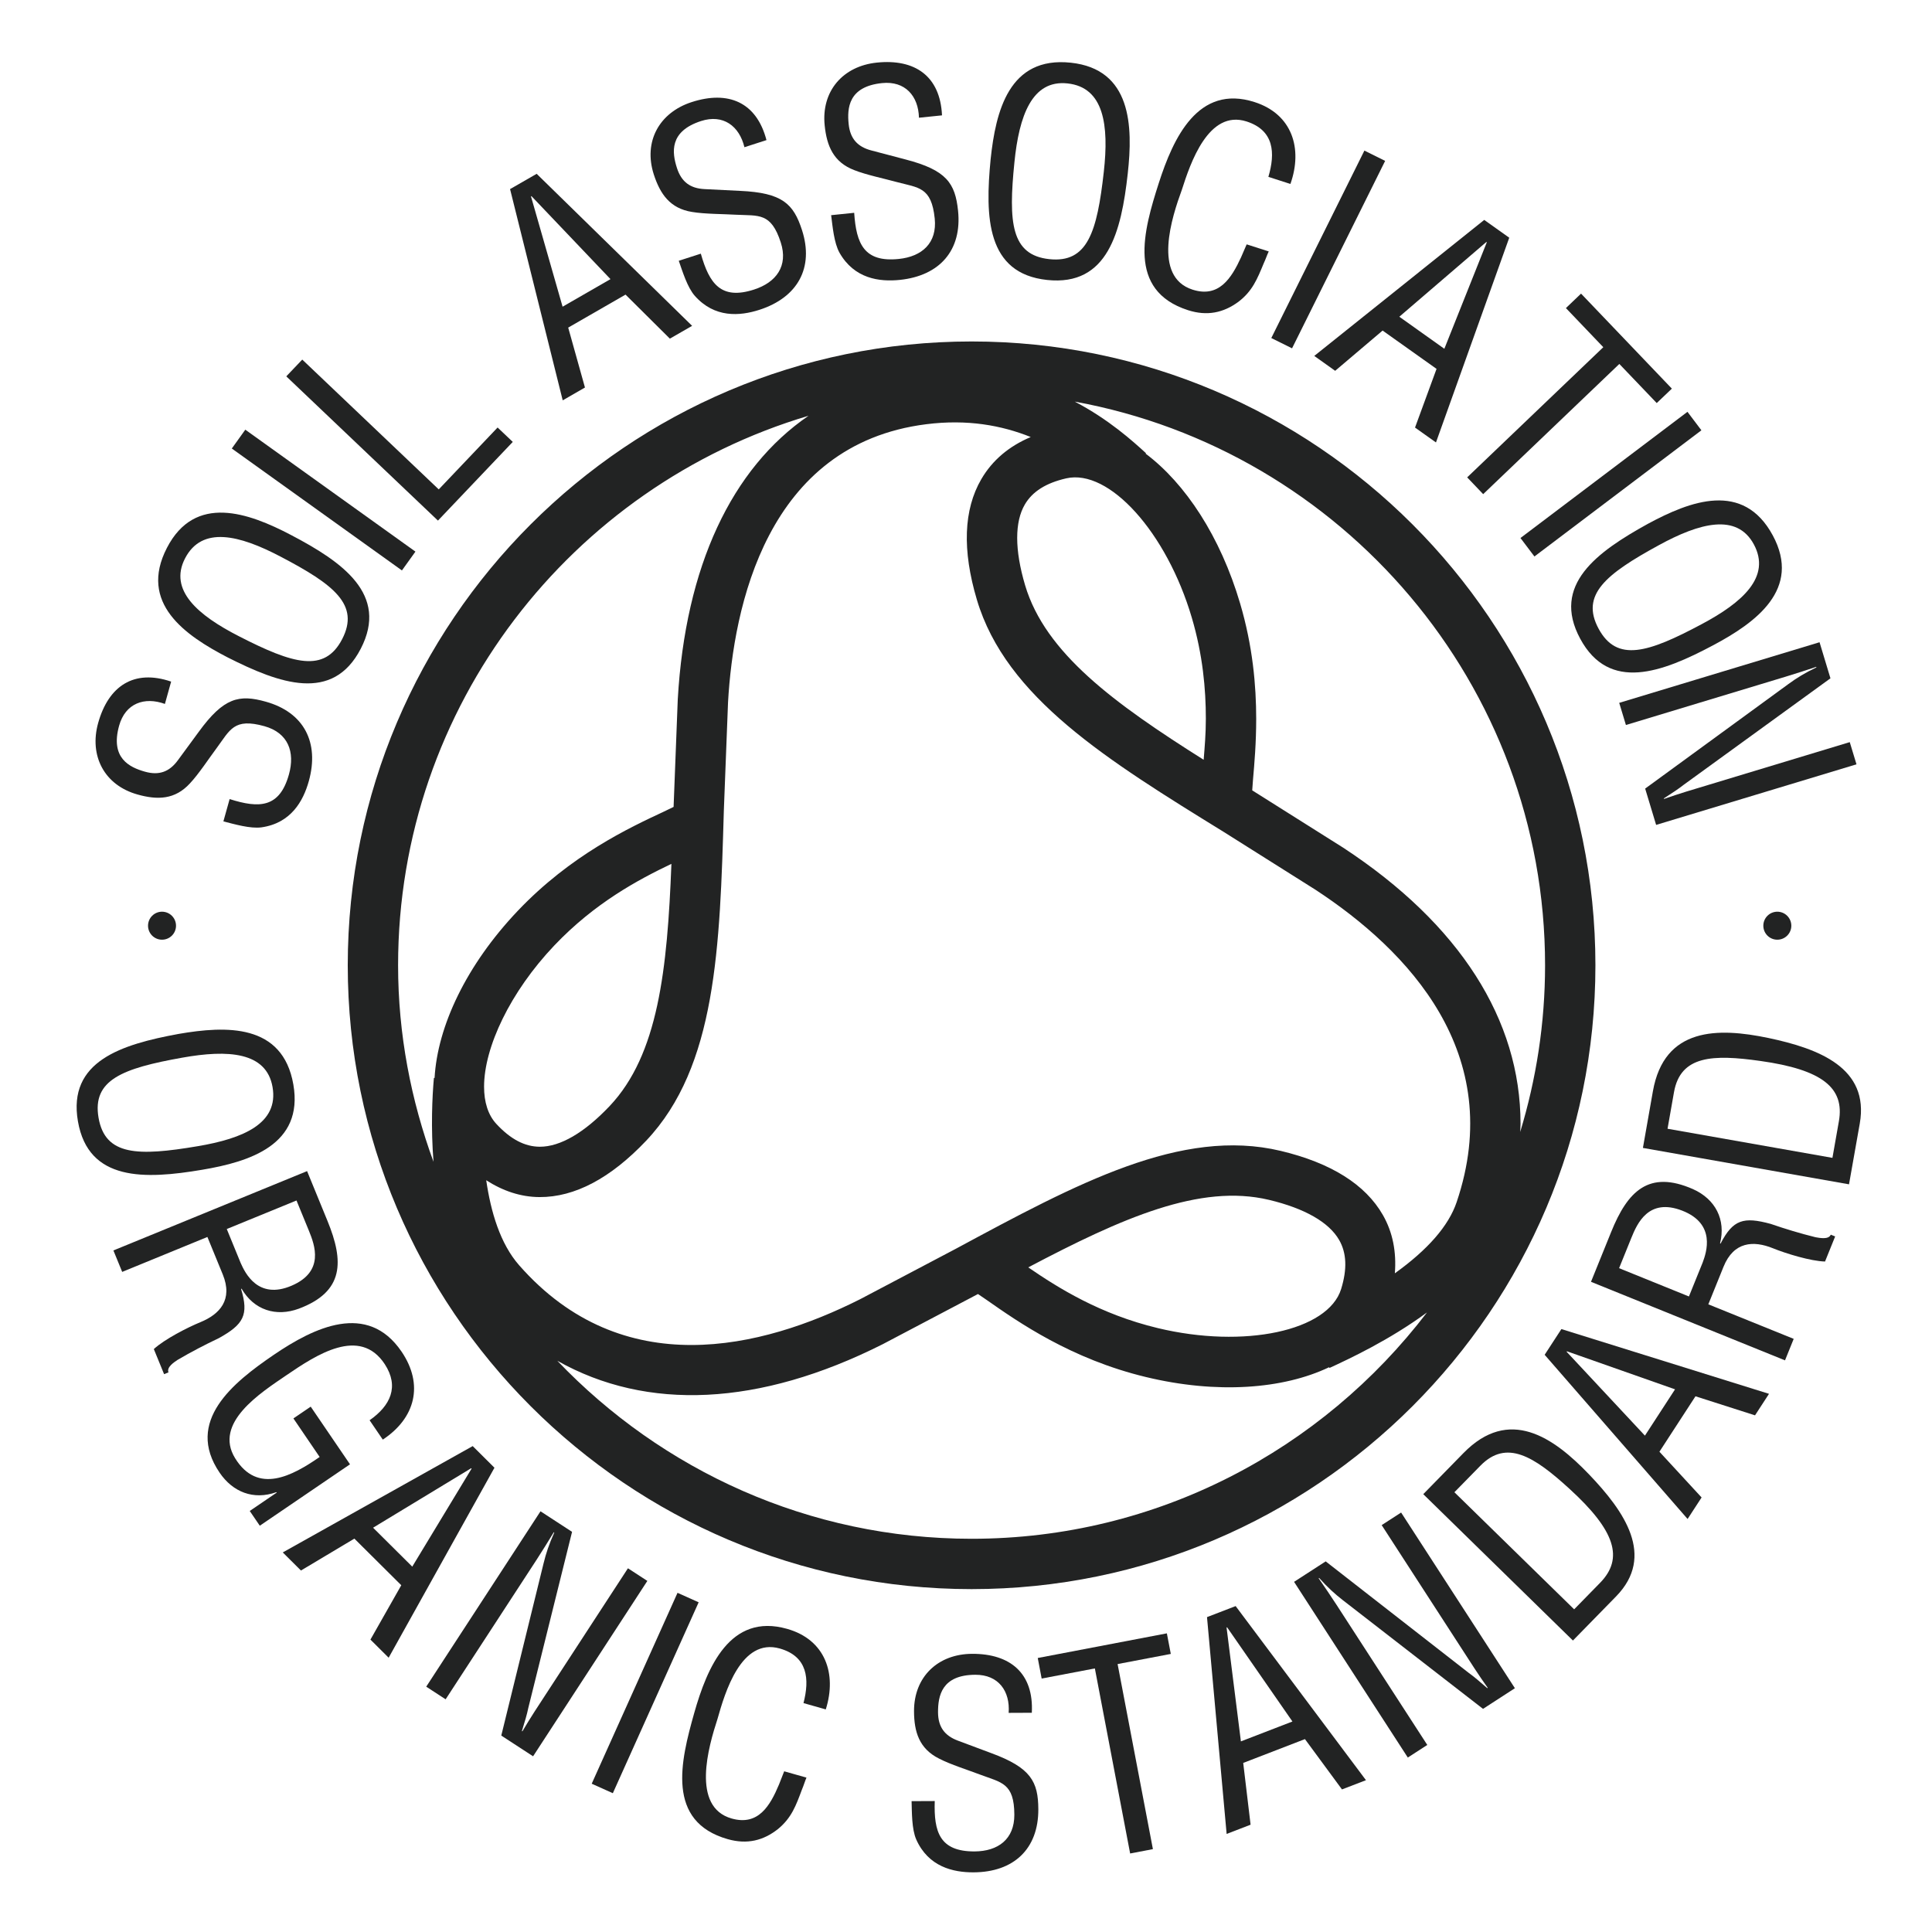 <?xml version="1.0" encoding="utf-8"?>
<!-- Generator: Adobe Illustrator 16.0.0, SVG Export Plug-In . SVG Version: 6.00 Build 0)  -->
<!DOCTYPE svg PUBLIC "-//W3C//DTD SVG 1.1//EN" "http://www.w3.org/Graphics/SVG/1.1/DTD/svg11.dtd">
<svg version="1.1" id="Layer_4" xmlns="http://www.w3.org/2000/svg" xmlns:xlink="http://www.w3.org/1999/xlink" x="0px" y="0px"
	 width="340.157px" height="340.157px" viewBox="0 0 340.157 340.157" enable-background="new 0 0 340.157 340.157"
	 xml:space="preserve">
<g>
	<g>
		<path fill="#222323" d="M51.65,190.952c1.841,10.604-7.715,13.606-16.049,15.001c-10.079,1.705-20.038,2.09-21.879-8.52
			c-1.84-10.604,7.673-13.551,17.729-15.397C39.776,180.597,49.775,180.156,51.65,190.952 M47.986,191.387
			c-1.079-6.194-7.837-6.617-15.914-5.166c-10.496,1.874-15.877,3.906-14.72,10.586c1.161,6.68,6.917,6.781,17.427,5.003
			C42.873,200.454,49.095,197.778,47.986,191.387z"/>
	</g>
	<path fill="#222323" d="M21.514,223.937l-1.547-3.777l34.1-13.969l3.594,8.774c2.925,7.137,2.925,12.449-5.033,15.442
		c-4.057,1.502-7.927,0.226-10.093-3.513l-0.093,0.04c1.397,4.579,0.435,6.25-3.888,8.655c-2.487,1.181-4.895,2.434-7.292,3.84
		c-0.584,0.395-1.97,1.281-1.598,2.196l-0.773,0.315l-1.807-4.415c1.846-1.711,5.925-3.806,8.201-4.737
		c3.411-1.399,5.759-3.952,3.936-8.406l-2.705-6.595L21.514,223.937 M39.926,216.388l2.442,5.962
		c0.771,1.751,3.055,6.55,8.972,4.015c5.83-2.49,4.085-7.137,3.043-9.684l-2.182-5.318L39.926,216.388z"/>
	<path fill="#222323" d="M45.741,268.625l-1.77-2.597l4.751-3.235l-0.054-0.079c-4.063,1.457-7.701-0.045-9.997-3.422
		c-6.168-9.051,2.38-15.882,9.525-20.749c7.108-4.845,16.493-9.396,22.497-0.582c3.952,5.811,2.445,11.716-3.297,15.505l-2.323-3.41
		c3.709-2.586,5.228-5.94,2.682-9.858c-4.413-6.741-12.103-1.62-17.3,1.914c-4.633,3.156-12.876,8.418-9.068,14.618
		c3.975,6.453,10.087,3.122,14.892-0.209l-4.619-6.787l3.046-2.072l6.917,10.152L45.741,268.625"/>
	<path fill="#222323" d="M83.226,254.606l3.831,3.811l-18.629,33.448l-3.207-3.19l5.429-9.57l-8.258-8.209l-9.403,5.617
		l-3.204-3.184L83.226,254.606 M83.031,258.569l-0.071-0.067l-17.274,10.474l6.899,6.854L83.031,258.569z"/>
	<path fill="#222323" d="M110.559,276.118l3.416,2.225l-20.117,30.878l-5.601-3.647l7.45-30.336c0.418-1.723,0.96-3.359,1.877-5.403
		l-0.082-0.057c-0.977,1.592-1.981,3.229-3,4.794l-16.043,24.616l-3.416-2.225l20.12-30.878l5.556,3.619l-7.701,30.991
		c-0.246,1.191-0.599,2.366-1.129,4.076l0.082,0.057c0.684-1.146,1.42-2.36,2.171-3.518L110.559,276.118"/>
	<polyline fill="#222323" points="104.179,314.049 119.288,280.438 123.009,282.108 107.899,315.72 104.179,314.049 	"/>
	<g>
		<path fill="#222323" d="M141.466,299.854c1.098-4.235,0.742-8.216-4.172-9.61c-6.812-1.925-9.649,7.741-10.974,12.422
			c-1.552,4.766-4.689,15.47,2.499,17.509c4.681,1.326,6.758-2.225,8.328-5.969c0.322-0.773,0.599-1.563,0.92-2.343l3.924,1.112
			c-0.293,0.684-0.508,1.439-0.804,2.123c-1.053,2.812-1.813,4.951-4.207,6.928c-2.569,2.032-5.429,2.75-8.833,1.79
			c-10.922-3.095-8.317-13.743-5.92-22.212c2.261-7.983,6.281-17.678,16.351-14.821c6.716,1.897,8.797,7.899,6.812,14.184
			L141.466,299.854"/>
		<path fill="#222323" d="M177.59,301.576c0.276-3.839-1.796-6.73-5.875-6.708c-5.948,0.023-6.569,3.755-6.561,6.606
			c0.011,2.558,1.146,4.122,3.509,4.997c1.968,0.733,3.891,1.462,5.855,2.19c6.989,2.574,8.276,5.025,8.294,9.892
			c0.028,6.979-4.331,11.072-11.405,11.101c-3.633,0.017-7.967-0.999-10.098-5.804c-0.791-1.818-0.754-4.766-0.81-6.73l4.076-0.018
			c-0.175,5.455,0.873,8.894,7.016,8.87c4.124-0.022,7.015-2.146,6.998-6.465c-0.022-5.606-2.281-5.646-6.019-7.058
			c-2.019-0.773-5.268-1.795-7.235-2.822c-3.498-1.751-4.393-4.698-4.407-8.334c-0.022-6.092,4.238-10.09,10.23-10.112
			c6.736-0.028,10.875,3.444,10.508,10.378L177.59,301.576"/>
	</g>
	<polyline fill="#222323" points="182.711,291.916 205.442,287.574 206.137,291.198 196.77,292.982 202.986,325.566 
		198.978,326.334 192.767,293.751 183.399,295.535 182.711,291.916 	"/>
	<path fill="#222323" d="M212.511,284.717l5.042-1.942l22.946,30.653l-4.224,1.626l-6.521-8.859l-10.868,4.195l1.298,10.875
		l-4.217,1.626L212.511,284.717 M216.051,286.513l-0.096,0.033l2.523,20.05l9.073-3.501L216.051,286.513z"/>
	<path fill="#222323" d="M243.266,268.519l3.421-2.214l20.032,30.93l-5.611,3.636l-24.686-19.14c-1.4-1.085-2.682-2.247-4.172-3.913
		l-0.085,0.057c1.062,1.535,2.14,3.122,3.156,4.686l15.973,24.663l-3.427,2.219l-20.027-30.936l5.567-3.602l25.182,19.631
		c0.988,0.712,1.92,1.514,3.264,2.688l0.085-0.051c-0.763-1.084-1.581-2.258-2.326-3.41L243.266,268.519"/>
	<path fill="#222323" d="M276.938,288.839l-26.351-25.77l7.075-7.232c8.04-8.221,15.814-2.817,22.11,3.749
		c6.222,6.499,11.727,14.358,4.76,21.489L276.938,288.839 M277.153,283.345l4.567-4.669c4.195-4.291,2.711-9.17-5.432-16.583
		c-6.21-5.669-11.038-8.74-15.645-4.031l-4.574,4.669L277.153,283.345z"/>
	<path fill="#222323" d="M271.959,238.531l2.947-4.528l36.553,11.4l-2.462,3.788l-10.484-3.354l-6.347,9.762l7.425,8.052
		l-2.467,3.788L271.959,238.531 M275.883,237.916l-0.057,0.079l13.788,14.771l5.302-8.153L275.883,237.916z"/>
	<path fill="#222323" d="M315.807,235.726l-1.53,3.783l-34.159-13.828l3.558-8.791c2.891-7.147,6.605-10.947,14.392-7.531
		c3.952,1.762,5.827,5.381,4.771,9.559l0.09,0.039c2.196-4.251,4.054-4.771,8.831-3.472c2.603,0.897,5.2,1.683,7.898,2.349
		c0.694,0.118,2.31,0.457,2.677-0.452l0.773,0.311l-1.784,4.416c-2.524-0.063-6.905-1.412-9.181-2.338
		c-3.416-1.378-6.889-1.197-8.695,3.27l-2.671,6.605L315.807,235.726 M297.36,228.262l2.417-5.969
		c0.672-1.795,2.389-6.82-3.613-9.146c-5.912-2.286-7.91,2.259-8.943,4.805l-2.157,5.33L297.36,228.262z"/>
	<path fill="#222323" d="M325.546,208.517l-36.287-6.408l1.756-9.971c1.999-11.32,11.467-11.247,20.371-9.379
		c8.802,1.858,17.785,5.24,16.052,15.064L325.546,208.517 M322.627,203.858l1.135-6.437c1.045-5.899-2.93-9.096-13.838-10.626
		c-8.322-1.174-14.048-0.982-15.194,5.5l-1.135,6.437L322.627,203.858z"/>
	<path fill="#222323" d="M29.035,123.938c-3.614-1.315-6.962-0.107-8.06,3.822c-1.598,5.725,1.83,7.346,4.573,8.114
		c2.462,0.683,4.28,0.022,5.768-2.016c1.239-1.694,2.465-3.343,3.698-5.037c4.387-6.019,7.097-6.595,11.781-5.279
		c6.722,1.875,9.474,7.182,7.574,13.997c-0.979,3.5-3.136,7.391-8.342,8.13c-1.965,0.265-4.788-0.57-6.696-1.05l1.098-3.93
		c5.2,1.654,8.789,1.581,10.44-4.331c1.112-3.975-0.144-7.334-4.308-8.498c-5.397-1.507-6.05,0.655-8.43,3.868
		c-1.296,1.733-3.162,4.579-4.686,6.194c-2.64,2.885-5.72,2.947-9.22,1.965c-5.869-1.637-8.554-6.826-6.942-12.602
		c1.81-6.482,6.281-9.52,12.848-7.278L29.035,123.938"/>
	<path fill="#222323" d="M29.396,96.447c4.946-9.559,14.369-6.177,21.853-2.247c9.054,4.743,17.215,10.457,12.269,20.016
		c-4.946,9.559-14.301,6.148-23.428,1.536C32.589,111.872,24.359,106.175,29.396,96.447 M32.58,98.31
		c-2.894,5.584,2.23,10.011,9.542,13.737c9.491,4.861,15.008,6.493,18.124,0.474c3.117-6.024-1.406-9.582-10.852-14.522
		C42.128,94.183,35.562,92.551,32.58,98.31z"/>
	<polyline fill="#222323" points="70.765,100.433 40.813,78.967 43.189,75.652 73.142,97.119 70.765,100.433 	"/>
	<polyline fill="#222323" points="77.108,91.659 50.405,66.263 53.217,63.31 77.247,86.166 87.61,75.269 90.281,77.804 
		77.108,91.659 	"/>
	<path fill="#222323" d="M89.804,33.295l4.684-2.693l27.37,26.768l-3.918,2.253l-7.806-7.752l-10.093,5.81l2.95,10.547l-3.916,2.259
		L89.804,33.295 M93.572,34.532l-0.084,0.045L99.052,54l8.432-4.856L93.572,34.532z"/>
	<g>
		<path fill="#222323" d="M131.068,25.921c-0.9-3.744-3.752-5.866-7.633-4.613c-5.658,1.829-5.119,5.578-4.243,8.288
			c0.788,2.434,2.346,3.58,4.861,3.698c2.095,0.096,4.147,0.209,6.245,0.311c7.438,0.333,9.409,2.275,10.905,6.905
			c2.143,6.634-0.765,11.863-7.495,14.036c-3.461,1.118-7.894,1.468-11.383-2.467c-1.307-1.485-2.165-4.308-2.817-6.166l3.882-1.253
			c1.488,5.251,3.529,8.209,9.373,6.318c3.924-1.265,6.033-4.167,4.706-8.283c-1.719-5.33-3.89-4.681-7.879-4.89
			c-2.157-0.13-5.561-0.113-7.749-0.491c-3.862-0.609-5.609-3.145-6.73-6.6c-1.869-5.798,0.974-10.903,6.679-12.743
			c6.403-2.072,11.402-0.023,13.158,6.696L131.068,25.921"/>
		<path fill="#222323" d="M161.797,20.727c-0.099-3.845-2.448-6.516-6.507-6.098c-5.914,0.616-6.163,4.393-5.869,7.233
			c0.263,2.535,1.55,3.986,3.983,4.624c2.033,0.531,4.012,1.067,6.042,1.592c7.21,1.875,8.734,4.189,9.234,9.028
			c0.717,6.939-3.215,11.444-10.25,12.173c-3.617,0.373-8.023-0.209-10.624-4.782c-0.968-1.728-1.222-4.664-1.471-6.612l4.057-0.417
			c0.364,5.443,1.742,8.757,7.854,8.125c4.104-0.423,6.772-2.823,6.326-7.125c-0.576-5.573-2.829-5.386-6.69-6.419
			c-2.083-0.576-5.417-1.271-7.476-2.095c-3.653-1.395-4.836-4.24-5.208-7.859c-0.626-6.058,3.215-10.457,9.178-11.072
			c6.694-0.694,11.16,2.354,11.479,9.288L161.797,20.727"/>
		<path fill="#222323" d="M188.526,11.038c10.699,1.141,10.97,11.151,10.027,19.553c-1.129,10.157-3.489,19.84-14.194,18.7
			c-10.699-1.141-10.931-11.095-9.943-21.269C175.309,19.615,177.629,9.881,188.526,11.038 M187.939,14.686
			c-6.251-0.667-8.515,5.714-9.334,13.878c-1.078,10.609-0.598,16.346,6.144,17.063c6.741,0.717,8.413-4.788,9.593-15.386
			C195.256,22.087,194.393,15.369,187.939,14.686z"/>
	</g>
	<path fill="#222323" d="M223.317,31.138c1.242-4.195,1.027-8.181-3.833-9.751c-6.736-2.162-9.915,7.396-11.4,12.026
		c-1.722,4.709-5.228,15.301,1.881,17.582c4.63,1.491,6.831-1.982,8.531-5.668c0.35-0.762,0.648-1.547,0.999-2.304l3.885,1.242
		c-0.322,0.677-0.56,1.423-0.881,2.095c-1.152,2.778-1.987,4.884-4.449,6.77c-2.637,1.942-5.522,2.563-8.887,1.479
		c-10.802-3.473-7.826-14.025-5.133-22.398c2.541-7.904,6.899-17.441,16.859-14.239c6.646,2.134,8.509,8.209,6.307,14.415
		L223.317,31.138"/>
	<polyline fill="#222323" points="223.831,59.516 240.222,26.514 243.875,28.327 227.484,61.328 223.831,59.516 	"/>
	<path fill="#222323" d="M261.321,38.721l4.404,3.133l-12.901,36.045l-3.688-2.62l3.789-10.333l-9.497-6.747l-8.351,7.086
		l-3.681-2.62L261.321,38.721 M261.773,42.662l-0.079-0.057l-15.323,13.161l7.927,5.641L261.773,42.662z"/>
	<polyline fill="#222323" points="278.367,51.696 294.357,68.425 291.692,70.966 285.108,64.078 261.135,87.001 258.318,84.048 
		282.285,61.13 275.702,54.242 278.367,51.696 	"/>
	<polyline fill="#222323" points="267.701,94.725 297.102,72.507 299.557,75.76 270.158,97.977 267.701,94.725 	"/>
	<path fill="#222323" d="M312.125,94.268c5.104,9.469-2.998,15.352-10.462,19.321c-9.017,4.805-18.339,8.328-23.448-1.14
		c-5.109-9.474,2.976-15.284,11.925-20.225C297.575,88.209,306.92,84.624,312.125,94.268 M308.789,95.843
		c-2.987-5.533-9.531-3.794-16.73,0.147c-9.355,5.104-13.821,8.74-10.603,14.702c3.224,5.968,8.706,4.24,18.112-0.779
		C306.818,106.063,311.865,101.551,308.789,95.843z"/>
	<path fill="#222323" d="M325.676,130.663l1.186,3.907l-35.276,10.666l-1.931-6.392l25.227-18.412
		c1.429-1.05,2.902-1.959,4.918-2.925l-0.028-0.096c-1.773,0.587-3.591,1.191-5.381,1.728l-28.124,8.509l-1.18-3.901l35.271-10.671
		l1.92,6.352l-25.843,18.75c-0.954,0.751-1.981,1.417-3.489,2.389l0.028,0.096c1.259-0.435,2.608-0.892,3.924-1.293L325.676,130.663
		"/>
	<path fill="#222323" d="M28.526,160.519c-1.361,0-2.462,1.107-2.462,2.467c0,1.361,1.101,2.462,2.462,2.462
		s2.464-1.101,2.464-2.462C30.991,161.626,29.887,160.519,28.526,160.519"/>
	<path fill="#222323" d="M312.922,160.519c-1.361,0-2.462,1.107-2.462,2.467c0,1.361,1.101,2.462,2.462,2.462
		c1.36,0,2.467-1.101,2.467-2.462C315.389,161.626,314.282,160.519,312.922,160.519"/>
	<path fill="#222323" d="M171.063,60.12c-60.566,0-109.836,49.271-109.836,109.834c0,60.56,49.271,109.834,109.836,109.834
		c60.561,0,109.834-49.274,109.834-109.834C280.896,109.391,231.623,60.12,171.063,60.12z M272.032,169.954
		c0,10.208-1.553,20.055-4.382,29.349c0.018-0.475,0.063-0.96,0.063-1.435c0-18.293-10.688-35.153-31.217-48.616
		c0,0-15.488-9.759-16.024-10.098c0.068-0.938,0.136-1.872,0.136-1.872c0.248-2.837,0.564-6.474,0.564-10.703
		c0-5.841-0.604-12.808-2.834-20.346c-3.473-11.767-9.633-21.111-16.634-26.364l0.067-0.074c-2.343-2.14-6.538-5.939-12.545-9.087
		C236.253,79.3,272.032,120.488,272.032,169.954z M243.479,213.926c-3.077-5.381-9.13-9.181-17.999-11.298
		c-17.486-4.167-35.887,5.753-57.19,17.237l-16.854,8.882c-17.325,8.723-41.804,14.77-60.038-5.985
		c-3.345-3.811-4.983-9.412-5.791-14.962c2.939,1.886,6.062,2.947,9.378,2.964c6.202,0.034,12.523-3.313,18.791-9.932
		c12.356-13.07,12.966-33.97,13.669-58.166l0.737-19.024c0.955-16.755,6.756-45.395,34.888-48.949
		c7.25-0.917,13.277,0.195,18.409,2.253c-3.845,1.621-6.77,4.102-8.703,7.416c-3.123,5.355-3.385,12.5-0.779,21.235
		c5.135,17.237,22.932,28.216,43.54,40.926l16.092,10.143c16.221,10.637,33.695,28.809,24.837,54.985
		c-1.417,4.201-5.104,8.39-10.88,12.534C245.879,220.441,245.23,216.986,243.479,213.926z M236.129,226.945
		c-2.281,7.396-17.074,10.548-32.296,6.883c-10.135-2.438-17.486-7.046-22.794-10.688c16.516-8.707,30.246-14.782,42.386-11.886
		c6.296,1.502,10.569,3.947,12.359,7.075C237.094,220.622,237.207,223.439,236.129,226.945z M85.228,191.33
		c0-6.934,4.593-16.679,12.359-24.857c7.165-7.541,14.821-11.603,20.625-14.378c-0.72,18.612-2.313,33.588-10.877,42.645
		c-4.449,4.697-8.707,7.177-12.306,7.159c-2.64-0.011-5.138-1.321-7.631-4.009C85.922,196.299,85.228,194.029,85.228,191.33z
		 M187.73,84.22c7.549-1.722,17.672,9.508,22.104,24.527c1.937,6.549,2.473,12.591,2.473,17.785c0,2.784-0.209,4.997-0.384,7.238
		c-15.73-9.915-27.875-18.776-31.432-30.706c-0.932-3.137-1.4-5.943-1.4-8.356c0-2.36,0.445-4.342,1.344-5.88
		C181.768,86.546,184.15,85.039,187.73,84.22z M142.355,73.202c-13.531,9.263-21.687,26.509-23.025,49.938
		c0,0-0.664,17.15-0.734,18.928c-0.841,0.407-1.688,0.816-1.688,0.816c-6.141,2.866-16.419,7.665-25.75,17.483
		c-9.056,9.539-14.135,20.332-14.646,29.427l-0.116-0.011c-0.305,3.348-0.547,8.797-0.071,14.771
		c-3.96-10.813-6.236-22.433-6.236-34.6C70.09,124.257,100.63,85.604,142.355,73.202z M171.063,270.924
		c-28.679,0-54.542-12.077-72.942-31.342c15.781,8.903,35.559,8.034,57.302-2.919c0,0,16.165-8.515,16.764-8.831
		c0.771,0.525,1.541,1.051,1.541,1.051c5.556,3.89,14.85,10.394,28.027,13.562c12.495,3.015,24.148,2.146,32.262-1.728l0.063,0.13
		c3.41-1.575,10.519-4.879,17.164-9.773C232.78,255.238,203.754,270.924,171.063,270.924z"/>
</g>
</svg>
